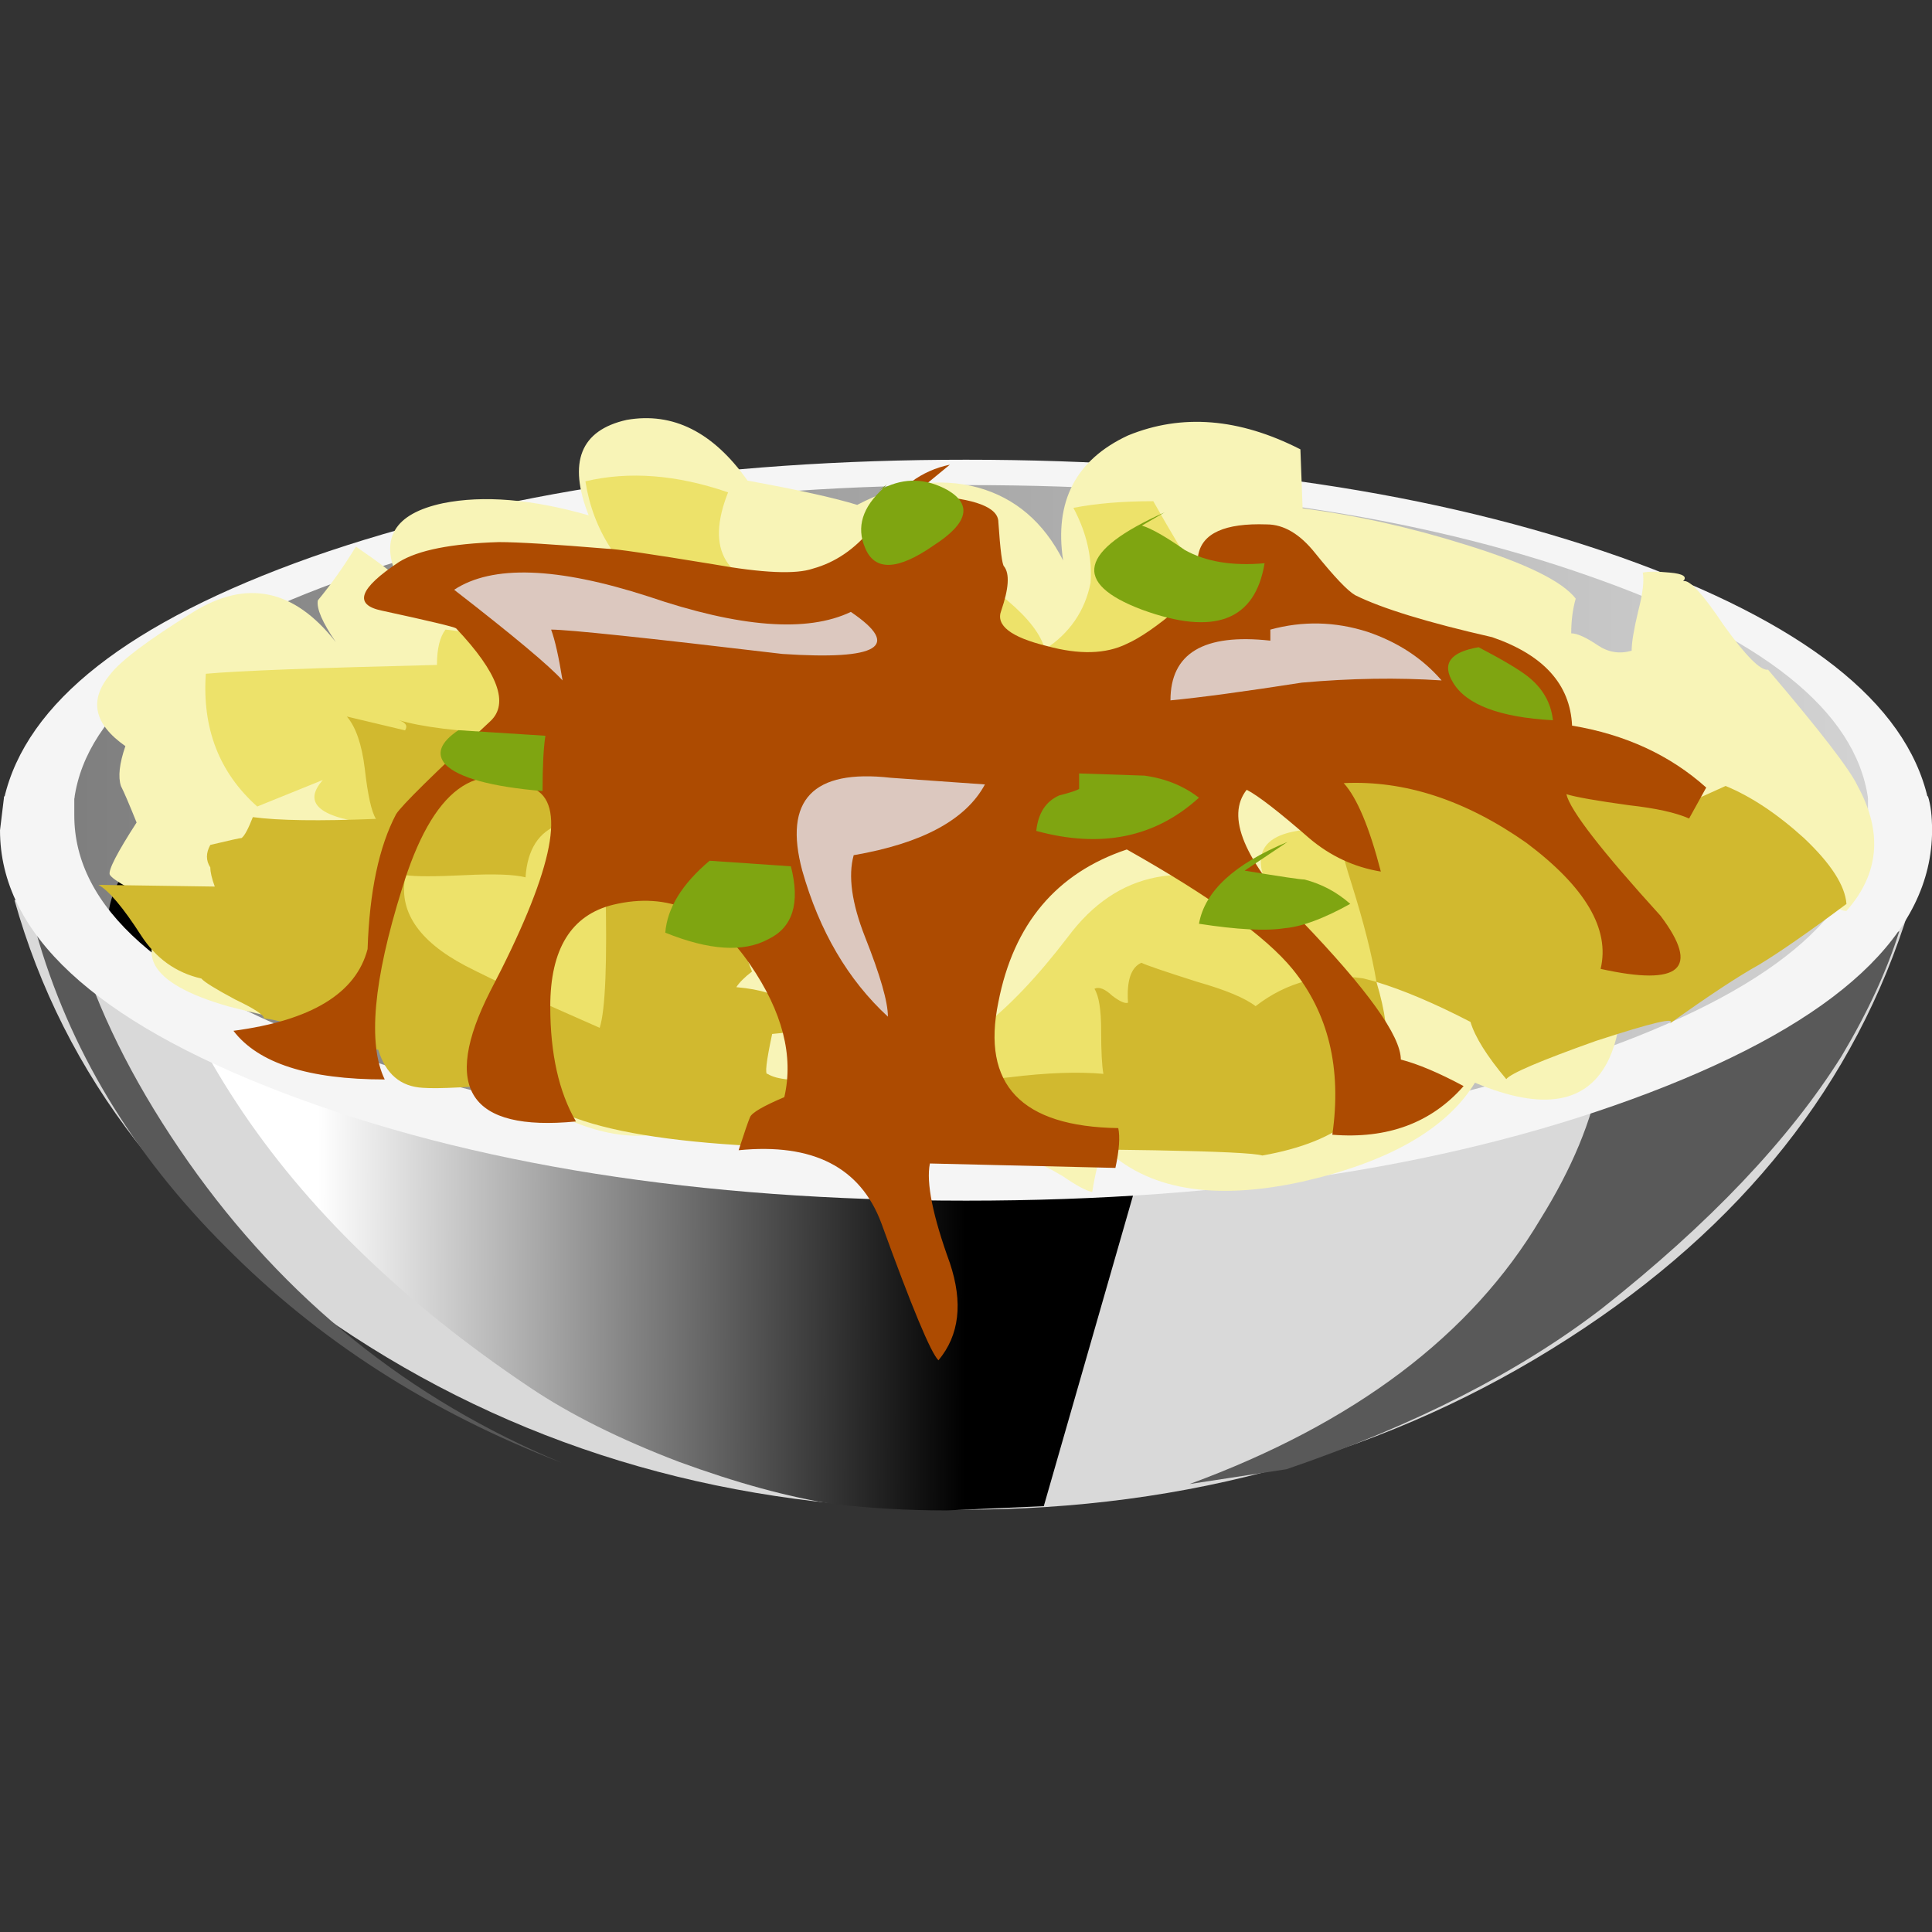 <?xml version="1.0" encoding="UTF-8" standalone="no"?>
<!-- Generator: Adobe Illustrator 15.1.0, SVG Export Plug-In . SVG Version: 6.00 Build 0)  -->

<svg
   xmlns:dc="http://purl.org/dc/elements/1.1/"
   xmlns:cc="http://creativecommons.org/ns#"
   xmlns:rdf="http://www.w3.org/1999/02/22-rdf-syntax-ns#"
   xmlns:svg="http://www.w3.org/2000/svg"
   xmlns="http://www.w3.org/2000/svg"
   xmlns:xlink="http://www.w3.org/1999/xlink"
   xmlns:sodipodi="http://sodipodi.sourceforge.net/DTD/sodipodi-0.dtd"
   xmlns:inkscape="http://www.inkscape.org/namespaces/inkscape"
   version="1.1"
   id="flash0.ai"
   x="0px"
   y="0px"
   width="256"
   height="256"
   viewBox="0 0 256 256"
   xml:space="preserve"
   sodipodi:docname="potatoes_mashed.svg"
   inkscape:version="0.92.4 (5da689c313, 2019-01-14)"><rect x="0" y="0" width="256" height="256" fill="#333333" stroke="none"/><title
   id="title901">Mashed Potatoes</title><defs
   id="defs89"><linearGradient
     inkscape:collect="always"
     xlink:href="#SVGID_1_"
     id="linearGradient907"
     gradientUnits="userSpaceOnUse"
     gradientTransform="matrix(1,-0.003,0.003,1,26.08,25.981)"
     x1="-22.477"
     y1="-32.384"
     x2="-6.777"
     y2="-32.384" /></defs><sodipodi:namedview
   pagecolor="#ffffff"
   bordercolor="#666666"
   borderopacity="1"
   objecttolerance="10"
   gridtolerance="10"
   guidetolerance="10"
   inkscape:pageopacity="0"
   inkscape:pageshadow="2"
   inkscape:window-width="1920"
   inkscape:window-height="1025"
   id="namedview87"
   showgrid="false"
   inkscape:zoom="1.2454256"
   inkscape:cx="73.668524"
   inkscape:cy="-37.850515"
   inkscape:window-x="-8"
   inkscape:window-y="-8"
   inkscape:window-maximized="1"
   inkscape:current-layer="flash0.ai"
   fit-margin-top="0"
   fit-margin-left="0"
   fit-margin-right="0"
   fit-margin-bottom="0" />
<symbol
   id="flash0.ai_x2F_Layer_1_x2F__x3C_Path_x3E__x5F_10"
   viewBox="0 -20.25 25.8 20.25"
   transform="translate(-4.1,224.412)">
	<g
   id="Layer_1_6_">
		<path
   style="clip-rule:evenodd;fill:#ad4b01;fill-rule:evenodd"
   d="m 22.05,-3.9 c 0.9,-0.4 1.367,-1.067 1.4,-2 0.933,-0.2 1.716,-0.667 2.35,-1.4 L 25.5,-8 c -0.233,0.133 -0.583,0.233 -1.05,0.3 -0.567,0.1 -0.934,0.184 -1.1,0.25 0.066,-0.367 0.617,-1.283 1.65,-2.75 0.7,-1.2 0.35,-1.6 -1.05,-1.2 0.167,0.9 -0.267,1.85 -1.3,2.85 -1.066,0.966 -2.133,1.417 -3.2,1.35 0.233,-0.333 0.45,-1 0.65,-2 -0.467,0.1 -0.883,0.35 -1.25,0.75 -0.533,0.6 -0.9,0.967 -1.1,1.1 -0.367,-0.6 -0.05,-1.583 0.95,-2.95 1.167,-1.567 1.75,-2.617 1.75,-3.15 0.3,-0.1 0.667,-0.3 1.1,-0.6 -0.566,-0.833 -1.333,-1.2 -2.3,-1.1 0.167,1.5 -0.067,2.75 -0.7,3.75 -0.466,0.733 -1.433,1.633 -2.9,2.7 -1.233,-0.533 -1.983,-1.683 -2.25,-3.45 -0.3,-1.867 0.4,-2.817 2.1,-2.85 0.033,-0.2 0.017,-0.5 -0.05,-0.9 l -3.25,0.1 c -0.067,-0.434 0.05,-1.184 0.35,-2.25 0.233,-0.9 0.167,-1.633 -0.2,-2.2 -0.133,0.167 -0.467,1.2 -1,3.1 -0.367,1.267 -1.2,1.816 -2.5,1.65 0.1,0.4 0.167,0.65 0.2,0.75 0.034,0.1 0.233,0.25 0.6,0.45 0.167,0.933 -0.033,1.933 -0.6,3 -0.633,1.2 -1.433,1.65 -2.4,1.35 -0.733,-0.233 -1.1,-1 -1.1,-2.3 0,-1.067 0.15,-1.933 0.45,-2.6 -1.867,-0.233 -2.367,0.75 -1.5,2.95 1.067,2.633 1.333,4.15 0.8,4.55 -1.033,0.767 -1.817,0.017 -2.35,-2.25 -0.5,-2.066 -0.6,-3.5 -0.3,-4.3 -1.333,0 -2.217,0.367 -2.65,1.1 1.367,0.233 2.15,0.85 2.35,1.85 0.033,1.3 0.2,2.317 0.5,3.05 0.1,0.2 0.65,0.9 1.65,2.1 0.333,0.4 0.133,1.1 -0.6,2.1 -0.033,0.033 -0.467,0.167 -1.3,0.4 -0.5,0.133 -0.4,0.5 0.3,1.1 0.333,0.267 0.917,0.417 1.75,0.45 0.333,0 0.967,-0.05 1.9,-0.15 0.133,0 0.75,-0.117 1.85,-0.35 0.867,-0.2 1.45,-0.233 1.75,-0.1 0.393,0.14 0.734,0.44 1.025,0.9 0.019,0.026 0.036,0.051 0.05,0.075 0.044,0.076 0.086,0.151 0.125,0.225 0.3,0.633 0.7,1.017 1.2,1.15 l -0.825,-0.875 c 0.177,0.134 0.335,0.192 0.475,0.175 0.8,-0.066 1.2,-0.267 1.2,-0.6 0.033,-0.633 0.067,-0.967 0.1,-1 0.1,-0.167 0.083,-0.5 -0.05,-1 -0.1,-0.333 0.167,-0.6 0.8,-0.8 0.567,-0.2 1.033,-0.183 1.4,0.05 0.233,0.133 0.533,0.4 0.9,0.8 0.167,0.133 0.284,0.533 0.35,1.2 0.067,0.5 0.467,0.733 1.2,0.7 0.3,0 0.583,-0.217 0.85,-0.65 0.333,-0.533 0.566,-0.85 0.7,-0.95 0.467,-0.3 1.267,-0.617 2.4,-0.95 z"
   id="path2"
   inkscape:connector-curvature="0" />
	</g>
</symbol>
<symbol
   id="flash0.ai_x5F_7_x2F_Layer_2_x2F__x3C_Path_x3E__x5F_63"
   viewBox="-0.042 -9.65 41.792 9.681"
   transform="translate(-4.1,224.412)">
	<g
   id="Layer_1_5_">
		<path
   style="clip-rule:evenodd;fill-rule:evenodd"
   d="m 40.9,-5.45 c 0.533,-0.633 0.817,-1.25 0.85,-1.85 L 41.5,-7 c -0.867,1.5 -2.367,2.533 -4.5,3.1 -0.567,0.167 -1.517,0.35 -2.85,0.55 -1.433,0.2 -2.683,0.434 -3.75,0.7 -1.2,0.3 -2.617,0.417 -4.25,0.35 -1.867,-0.133 -3.367,-0.2 -4.5,-0.2 -3.6,0 -6.1,-0.05 -7.5,-0.15 -1,-0.033 -2.4,-0.483 -4.2,-1.35 C 8.317,-4.8 7.25,-5.45 6.75,-5.95 6.517,-5.85 6.233,-5.817 5.9,-5.85 5.267,-5.983 4.733,-6.5 4.3,-7.4 4.2,-7.6 3.833,-7.95 3.2,-8.45 2.6,-8.95 2.266,-9.35 2.2,-9.65 1.1,-9.017 0.367,-8.467 0,-8 c -0.133,0.467 0.05,1.05 0.55,1.75 0.434,0.633 1,1.167 1.7,1.6 0.467,0.3 1.467,0.683 3,1.15 1.533,0.5 2.583,0.917 3.15,1.25 1.833,1.133 4.083,1.75 6.75,1.85 0.633,0.033 2.217,0.083 4.75,0.15 2.133,0.067 3.8,0.15 5,0.25 2.133,0.167 4.883,-0.333 8.25,-1.5 2.9,-1.033 4.934,-1.867 6.1,-2.5 0.633,-0.333 1.183,-0.817 1.65,-1.45 z"
   id="path6"
   inkscape:connector-curvature="0" />
	</g>
</symbol>
<symbol
   id="flash0.ai_x5F_7_x2F_Layer_2_x2F__x3C_Path_x3E__x5F_70"
   viewBox="0 -12.55 12.75 12.55"
   transform="translate(-4.1,224.412)">
	<g
   id="Layer_1_4_">
		<path
   style="clip-rule:evenodd;fill:#595959;fill-rule:evenodd"
   d="m 12.75,-12.55 c -3.2,1.2 -5.917,2.9 -8.15,5.1 C 2.333,-5.25 0.8,-2.767 0,0 L 0.35,-0.1 1.1,-0.55 c 0.533,-1.6 1.4,-3.233 2.6,-4.9 2.333,-3.233 5.35,-5.6 9.05,-7.1 z"
   id="path10"
   inkscape:connector-curvature="0" />
	</g>
</symbol>
<symbol
   id="flash0.ai_x5F_7_x2F_Layer_2_x2F__x3C_Path_x3E__x5F_71"
   viewBox="0 -13.05 17.2 13.05"
   transform="translate(-4.1,224.412)">
	<g
   id="Layer_1_3_">
		<path
   style="clip-rule:evenodd;fill:#595959;fill-rule:evenodd"
   d="m 10.15,-1.5 c 3,0.4 5.35,0.9 7.05,1.5 C 16.9,-0.933 16.433,-1.917 15.8,-2.95 14.533,-4.917 12.6,-6.9 10,-8.9 8,-10.4 5.45,-11.667 2.35,-12.7 L 0,-13.05 c 4,1.433 6.833,3.517 8.5,6.25 0.767,1.2 1.25,2.333 1.45,3.4 0.133,0.567 0.2,1.2 0.2,1.9 z"
   id="path14"
   inkscape:connector-curvature="0" />
	</g>
</symbol>
<symbol
   id="flash0.ai_x5F_7_x2F_Layer_2_x2F__x3C_Path_x3E__x5F_72"
   viewBox="0 -12.7 24.3 12.7"
   transform="translate(-4.1,224.412)">
	<g
   id="Layer_1_2_">
		
			<linearGradient
   id="SVGID_1_"
   gradientUnits="userSpaceOnUse"
   x1="-22.477"
   y1="-32.384"
   x2="-6.777"
   y2="-32.384"
   gradientTransform="matrix(1,-0.003,0.003,1,26.08,25.981)">
			<stop
   offset="0"
   style="stop-color:#FFFFFF"
   id="stop18" />
			<stop
   offset="1"
   style="stop-color:#000000"
   id="stop20" />
		</linearGradient>
		<path
   style="clip-rule:evenodd;fill:url(#linearGradient907);fill-rule:evenodd"
   d="m 24.3,-1.75 -3.2,-10.85 -2.35,-0.1 c -0.933,0 -1.85,0.05 -2.75,0.15 -1.1,0.167 -2.35,0.5 -3.75,1 -1.433,0.533 -2.633,1.117 -3.6,1.75 -3.066,2 -5.433,4.233 -7.1,6.7 C 0.717,-1.867 0.2,-0.833 0,0 l 2.65,-0.55 c 4.567,-0.867 10,-1.3 16.3,-1.3 z"
   id="path23"
   inkscape:connector-curvature="0" />
	</g>
</symbol>
<g
   id="g84"
   transform="matrix(7.28,0,0,7.28,-29.847,-29.356)">
	<g
   id="g48">
		<path
   style="clip-rule:evenodd;fill:#d9d9d9;fill-rule:evenodd"
   d="m 38.702,20.607 0.15,-0.038 c -0.977,3.185 -3.043,5.792 -6.199,7.821 -3.23,2.081 -6.913,3.121 -11.046,3.121 -4.157,0 -7.852,-1.053 -11.083,-3.159 -3.206,-2.081 -5.26,-4.727 -6.161,-7.938 l 0.263,0.077 c 0.977,0.771 3.043,1.413 6.199,1.927 3.181,0.487 6.825,0.731 10.933,0.731 3.982,0 7.539,-0.244 10.67,-0.731 3.105,-0.462 5.197,-1.065 6.274,-1.811 z"
   id="path27"
   inkscape:connector-curvature="0" />
		
			<use
   xlink:href="#flash0.ai_x5F_7_x2F_Layer_2_x2F__x3C_Path_x3E__x5F_72"
   width="24.3"
   height="12.7"
   y="-12.7"
   transform="matrix(0.751,0,0,-0.771,10.331,194.754)"
   style="overflow:visible;opacity:0.719;enable-background:new"
   id="use29"
   x="0" />
		
			<use
   xlink:href="#flash0.ai_x5F_7_x2F_Layer_2_x2F__x3C_Path_x3E__x5F_71"
   width="17.2"
   height="13.05"
   y="-13.05"
   transform="matrix(0.751,0,0,-0.771,28.831,194.004)"
   style="overflow:visible;opacity:0.16;enable-background:new"
   id="use31"
   x="0" />
		
			<use
   xlink:href="#flash0.ai_x5F_7_x2F_Layer_2_x2F__x3C_Path_x3E__x5F_70"
   width="12.75"
   height="12.55"
   y="-12.55"
   transform="matrix(0.751,0,0,-0.771,7.831,194.004)"
   style="overflow:visible;opacity:0.32;enable-background:new"
   id="use33"
   x="0" />
		
			<linearGradient
   id="SVGID_2_"
   gradientUnits="userSpaceOnUse"
   x1="0.799"
   y1="8.6"
   x2="46.049"
   y2="8.6"
   gradientTransform="matrix(0.751,0,0,0.771,4.1,12.4)">
			<stop
   offset="0"
   style="stop-color:#7D7D7D"
   id="stop35" />
			<stop
   offset="1"
   style="stop-color:#D4D4D4"
   id="stop37" />
		</linearGradient>
		<path
   style="clip-rule:evenodd;fill:url(#SVGID_2_);fill-rule:evenodd"
   d="m 33.706,14.404 c 3.33,1.284 4.996,2.826 4.996,4.624 0,1.824 -1.666,3.365 -4.996,4.624 -3.307,1.284 -7.314,1.927 -12.022,1.927 -4.685,0 -8.692,-0.643 -12.023,-1.927 -3.306,-1.259 -4.959,-2.8 -4.959,-4.624 0,-1.798 1.653,-3.339 4.959,-4.624 3.331,-1.285 7.338,-1.927 12.023,-1.927 4.683,0 8.69,0.642 12.022,1.927 z"
   id="path40"
   inkscape:connector-curvature="0" />
		<path
   style="clip-rule:evenodd;fill:#f5f5f5;fill-rule:evenodd"
   d="m 39.19,18.565 h -1.089 c -0.226,-1.593 -1.916,-2.942 -5.072,-4.046 -3.131,-1.104 -6.889,-1.657 -11.271,-1.657 -4.358,0 -8.102,0.552 -11.233,1.657 -3.156,1.104 -4.846,2.454 -5.072,4.046 H 4.175 C 4.576,16.818 6.442,15.354 9.773,14.172 13.154,12.99 17.125,12.4 21.684,12.4 c 4.583,0 8.553,0.591 11.909,1.772 3.331,1.182 5.197,2.646 5.597,4.393 z"
   id="path42"
   inkscape:connector-curvature="0" />
		
			<use
   xlink:href="#flash0.ai_x5F_7_x2F_Layer_2_x2F__x3C_Path_x3E__x5F_63"
   width="41.792"
   height="9.681"
   x="-0.042"
   y="-9.65"
   transform="matrix(0.751,0,0,-0.771,9.181,187.854)"
   style="overflow:visible;opacity:0.289;enable-background:new"
   id="use44" />
		<path
   style="clip-rule:evenodd;fill:#f5f5f5;fill-rule:evenodd"
   d="m 38.102,18.526 h 1.089 c 0.05,0.154 0.075,0.359 0.075,0.617 0,1.875 -1.716,3.468 -5.146,4.778 -3.432,1.31 -7.577,1.965 -12.436,1.965 -4.86,0 -9.005,-0.655 -12.437,-1.965 C 5.816,22.611 4.1,21.019 4.1,19.144 l 0.075,-0.617 h 1.277 v 0.347 c 0,1.67 1.59,3.083 4.771,4.239 3.181,1.182 7.025,1.772 11.534,1.772 4.533,0 8.392,-0.591 11.572,-1.772 3.181,-1.156 4.771,-2.569 4.771,-4.239 v -0.348 z"
   id="path46"
   inkscape:connector-curvature="0" />
	</g>
	<g
   id="g82">
		<path
   style="clip-rule:evenodd;fill:#f8f4b7;fill-rule:evenodd"
   d="m 24.632,11.958 c 0.978,-0.4 2.023,-0.316 3.137,0.253 l 0.04,1.074 c 0.979,0.126 1.97,0.348 2.975,0.664 1.086,0.336 1.752,0.663 1.996,0.979 -0.054,0.189 -0.082,0.4 -0.082,0.632 0.109,0 0.272,0.074 0.489,0.221 0.19,0.126 0.394,0.158 0.611,0.095 0,-0.147 0.04,-0.39 0.121,-0.727 0.082,-0.316 0.109,-0.547 0.082,-0.695 0.108,-0.021 0.271,-0.021 0.489,0 0.244,0.021 0.326,0.074 0.244,0.158 0.108,-0.042 0.353,0.221 0.733,0.79 0.407,0.568 0.679,0.842 0.814,0.82 0.951,1.116 1.493,1.821 1.63,2.116 0.461,0.843 0.394,1.601 -0.204,2.274 -0.108,0 -0.217,-0.074 -0.326,-0.222 -0.135,-0.168 -0.258,-0.263 -0.366,-0.283 -0.217,0.568 -0.421,0.947 -0.61,1.137 -0.245,-0.063 -0.733,-0.105 -1.468,-0.127 -0.624,0 -1.126,-0.084 -1.507,-0.252 0.244,1.031 0.23,1.842 -0.04,2.432 -0.381,0.82 -1.195,0.968 -2.444,0.442 -0.517,0.842 -1.563,1.441 -3.138,1.8 -1.629,0.357 -2.838,0.147 -3.625,-0.632 -0.082,0.211 -0.149,0.484 -0.203,0.821 -0.109,-0.021 -0.286,-0.115 -0.53,-0.284 -0.244,-0.147 -0.421,-0.231 -0.53,-0.253 -0.461,0.042 -0.746,0.053 -0.854,0.031 -0.082,0 -0.326,-0.147 -0.733,-0.442 -1.358,0.085 -2.688,-0.188 -3.992,-0.82 -0.733,0.779 -1.657,0.947 -2.77,0.505 -1.25,-0.736 -2.132,-1.179 -2.648,-1.326 C 10.293,22.824 9.071,22.56 8.256,22.35 6.789,21.928 6.477,21.349 7.319,20.613 6.558,20.276 6.151,20.055 6.097,19.95 6.07,19.866 6.233,19.55 6.586,19.003 6.45,18.665 6.355,18.444 6.301,18.339 6.246,18.171 6.273,17.929 6.382,17.613 5.812,17.213 5.716,16.781 6.097,16.318 6.287,16.065 6.789,15.686 7.604,15.181 8.582,14.57 9.451,14.749 10.211,15.718 9.967,15.36 9.858,15.108 9.885,14.96 c 0.244,-0.294 0.475,-0.621 0.693,-0.979 0.461,0.316 0.72,0.516 0.773,0.6 -0.353,-0.737 -0.082,-1.2 0.815,-1.39 0.733,-0.147 1.616,-0.074 2.648,0.221 -0.38,-0.968 -0.149,-1.548 0.692,-1.737 0.842,-0.147 1.575,0.221 2.2,1.105 0.923,0.168 1.588,0.316 1.996,0.442 0.761,-0.4 1.494,-0.505 2.2,-0.315 0.679,0.189 1.194,0.631 1.548,1.326 -0.163,-1.075 0.231,-1.833 1.182,-2.275 z"
   id="path50"
   inkscape:connector-curvature="0" />
		<path
   style="clip-rule:evenodd;fill:#ede26a;fill-rule:evenodd"
   d="m 14.755,12.793 c 0.796,-0.188 1.662,-0.121 2.597,0.201 -0.416,1.047 -0.052,1.651 1.091,1.812 1.039,0.161 2.095,-0.04 3.168,-0.604 0.104,0.134 0.382,0.389 0.831,0.765 0.382,0.323 0.606,0.618 0.676,0.886 0.45,-0.295 0.728,-0.698 0.831,-1.208 0.034,-0.456 -0.069,-0.913 -0.312,-1.369 0.416,-0.081 0.899,-0.121 1.454,-0.121 0.623,1.1 1.057,1.772 1.299,2.014 0.657,0.644 1.575,0.913 2.753,0.805 1.315,1.101 2.043,1.731 2.182,1.893 0.554,0.617 0.883,1.437 0.986,2.457 -0.138,0.026 -0.242,-0.014 -0.312,-0.121 -0.034,0.026 -0.086,0.107 -0.155,0.241 -0.07,0.161 -0.156,0.269 -0.26,0.322 L 29.35,20.203 29.3,19.196 c -0.659,0 -1.108,-0.027 -1.351,-0.08 -0.52,-0.726 -1.835,-1.007 -3.948,-0.847 -2.39,0.376 -3.965,0.617 -4.727,0.726 -1.385,0.241 -2.286,0.375 -2.701,0.402 C 16.019,19.451 15.101,19.383 13.82,19.196 12.469,19.142 11.517,19.088 10.963,19.035 9.924,18.928 9.595,18.659 9.976,18.229 L 8.782,18.712 C 8.089,18.095 7.778,17.289 7.846,16.296 c 0.588,-0.054 1.992,-0.107 4.207,-0.161 0,-0.296 0.053,-0.51 0.156,-0.644 1.87,0.215 2.857,0.939 2.96,2.173 1.039,0.081 1.818,0.081 2.337,0 0.762,-0.16 1.264,-0.522 1.506,-1.087 -1.385,-0.725 -2.337,-1.261 -2.856,-1.61 -0.795,-0.563 -1.262,-1.287 -1.401,-2.174 z"
   id="path52"
   inkscape:connector-curvature="0" />
		<path
   style="clip-rule:evenodd;fill:#ede26a;fill-rule:evenodd"
   d="m 28.599,19.136 -0.026,-0.02 0.052,0.02 c 0.095,0.001 0.199,0.008 0.312,0.021 1.628,0.188 2.112,0.737 1.454,1.65 -0.297,0.509 -1.11,1.099 -2.44,1.772 -3.222,1.584 -5.714,2.174 -7.48,1.771 0,-0.431 0.034,-0.766 0.104,-1.007 0.867,-0.054 1.852,-0.806 2.961,-2.256 0.899,-1.208 2.146,-1.449 3.739,-0.724 -0.547,-0.92 -0.106,-1.329 1.324,-1.227 z"
   id="path54"
   inkscape:connector-curvature="0" />
		<path
   style="clip-rule:evenodd;fill:#d1b92f;fill-rule:evenodd"
   d="m 32.046,17.137 0.203,0.506 0.611,-0.284 c 0.163,0.189 0.476,0.41 0.938,0.663 0.271,0.189 0.516,0.442 0.732,0.758 l 0.978,-0.442 c 0.462,0.19 0.938,0.506 1.426,0.948 0.49,0.463 0.748,0.863 0.774,1.199 -0.679,0.506 -1.208,0.874 -1.589,1.105 -0.38,0.211 -0.923,0.569 -1.629,1.074 0.136,-0.127 -0.313,-0.021 -1.344,0.315 -1.006,0.358 -1.549,0.59 -1.63,0.695 -0.354,-0.421 -0.57,-0.769 -0.652,-1.042 -0.651,-0.337 -1.223,-0.579 -1.711,-0.727 0.163,0.547 0.218,0.968 0.163,1.263 -0.054,1.012 -0.801,1.643 -2.24,1.896 -0.272,-0.084 -2.607,-0.127 -7.007,-0.127 -3.803,0.021 -5.948,-0.379 -6.437,-1.199 -0.951,0.084 -1.562,0.115 -1.833,0.094 C 11.391,23.811 11.12,23.58 10.984,23.138 10.685,23.117 10.332,23.022 9.924,22.854 9.463,22.685 9.123,22.591 8.906,22.57 8.906,22.507 8.729,22.391 8.376,22.222 8.023,22.033 7.819,21.907 7.765,21.843 7.303,21.738 6.936,21.475 6.665,21.054 6.339,20.548 6.081,20.242 5.891,20.138 l 2.118,0.031 C 7.955,20.022 7.928,19.906 7.928,19.821 c -0.082,-0.126 -0.082,-0.263 0,-0.41 0.353,-0.084 0.543,-0.126 0.57,-0.126 0.055,-0.042 0.122,-0.169 0.204,-0.38 0.462,0.063 1.209,0.074 2.241,0.032 -0.082,-0.127 -0.149,-0.432 -0.204,-0.916 -0.054,-0.442 -0.163,-0.758 -0.326,-0.947 l 1.059,0.252 c 0.054,-0.082 0.013,-0.145 -0.122,-0.189 0.415,0.127 1.094,0.211 2.037,0.253 l 0.57,-0.916 c 1.358,0.169 2.417,0.158 3.177,-0.031 0.924,-0.273 1.195,-0.821 0.815,-1.643 0.76,0.021 1.331,0.295 1.711,0.821 0.245,0.295 0.516,0.769 0.815,1.422 0.19,-0.127 0.529,-0.264 1.018,-0.411 0.544,-0.147 0.856,-0.253 0.938,-0.315 l -0.366,0.727 c 0.108,0.021 0.366,0.031 0.773,0.031 0.299,0 0.517,0.042 0.652,0.126 -0.435,0.674 -0.747,1.074 -0.937,1.2 -0.326,-0.147 -0.625,-0.221 -0.897,-0.221 l -0.244,0.442 c -1.439,-0.253 -2.824,-0.2 -4.155,0.157 l -0.041,0.727 c 0.896,-0.105 1.656,-0.084 2.281,0.063 0.815,0.231 1.304,0.61 1.467,1.137 -0.407,-0.273 -0.774,-0.432 -1.1,-0.474 -0.298,0.315 -0.543,0.579 -0.733,0.789 -0.082,0.042 -0.598,0.095 -1.548,0.158 l 0.204,0.537 c -0.136,0.104 -0.231,0.2 -0.285,0.284 0.461,0.042 0.747,0.137 0.855,0.284 0.217,0.294 0.353,0.463 0.408,0.505 l -0.611,0.063 c -0.108,0.505 -0.136,0.747 -0.082,0.727 0.163,0.104 0.502,0.137 1.019,0.095 0.271,0.483 0.638,0.842 1.1,1.073 0.271,-0.379 0.462,-0.705 0.57,-0.979 0.353,0 0.923,-0.042 1.711,-0.127 0.68,-0.084 1.249,-0.104 1.711,-0.063 -0.027,-0.147 -0.041,-0.411 -0.041,-0.79 0,-0.379 -0.041,-0.631 -0.122,-0.758 0.081,-0.042 0.19,0 0.325,0.127 0.137,0.104 0.232,0.146 0.286,0.126 -0.027,-0.4 0.054,-0.643 0.244,-0.727 0.081,0.042 0.421,0.158 1.019,0.348 0.517,0.147 0.869,0.295 1.059,0.442 0.571,-0.442 1.223,-0.611 1.956,-0.506 0.081,0.021 0.163,0.042 0.244,0.063 -0.081,-0.484 -0.23,-1.074 -0.448,-1.769 -0.407,-1.264 -0.476,-2.105 -0.203,-2.526 0.38,-0.65 1.561,-0.807 3.544,-0.471 z"
   id="path56"
   inkscape:connector-curvature="0" />
		<path
   style="clip-rule:evenodd;fill:#ede26a;fill-rule:evenodd"
   d="m 15.535,18.833 c -0.296,0.419 -0.434,0.849 -0.416,1.289 0.035,1.423 0,2.295 -0.104,2.618 -1.108,-0.484 -1.922,-0.86 -2.442,-1.128 -0.865,-0.456 -1.229,-1.007 -1.091,-1.651 0.174,0.027 0.537,0.027 1.091,0 0.52,-0.026 0.884,-0.013 1.092,0.04 0.034,-0.51 0.242,-0.832 0.623,-0.966 0.062,-0.049 0.478,-0.116 1.247,-0.202 z m -0.157,-0.805 c 0.277,-0.215 0.676,-0.295 1.195,-0.241 -0.431,0.323 -0.769,0.651 -1.013,0.985 l -0.961,-0.06 c 0.381,-0.348 0.641,-0.576 0.779,-0.684 z"
   id="path58"
   inkscape:connector-curvature="0" />
		
			<use
   xlink:href="#flash0.ai_x2F_Layer_1_x2F__x3C_Path_x3E__x5F_10"
   width="25.8"
   height="20.25"
   y="-20.25"
   transform="matrix(1.039,0,0,-0.805,12.609,193.142)"
   style="overflow:visible;opacity:0.602;enable-background:new"
   id="use60"
   x="0" />
		<path
   style="clip-rule:evenodd;fill:#dcc8bf;fill-rule:evenodd"
   d="m 20.313,18.189 1.714,0.121 c -0.347,0.644 -1.143,1.073 -2.389,1.288 -0.104,0.376 -0.036,0.872 0.207,1.489 0.277,0.699 0.416,1.182 0.416,1.45 -0.728,-0.671 -1.247,-1.557 -1.559,-2.658 -0.345,-1.287 0.192,-1.851 1.611,-1.69 z"
   id="path62"
   inkscape:connector-curvature="0" />
		<path
   style="clip-rule:evenodd;fill:#dcc8bf;fill-rule:evenodd"
   d="m 27.222,15.693 v -0.201 c 0.588,-0.161 1.177,-0.148 1.767,0.04 0.554,0.188 1.003,0.483 1.35,0.885 -0.796,-0.053 -1.646,-0.04 -2.545,0.04 -1.039,0.162 -1.835,0.27 -2.39,0.323 -0.001,-0.859 0.606,-1.221 1.818,-1.087 z"
   id="path64"
   inkscape:connector-curvature="0" />
		<path
   style="clip-rule:evenodd;fill:#dcc8bf;fill-rule:evenodd"
   d="m 14.131,15.492 c 0.07,0.188 0.139,0.496 0.208,0.925 -0.242,-0.268 -0.9,-0.818 -1.973,-1.65 0.692,-0.456 1.87,-0.416 3.532,0.121 1.664,0.567 2.893,0.662 3.688,0.282 0.927,0.627 0.511,0.882 -1.246,0.765 -2.494,-0.296 -3.896,-0.443 -4.209,-0.443 z"
   id="path66"
   inkscape:connector-curvature="0" />
		<path
   style="clip-rule:evenodd;fill:#7fa511;fill-rule:evenodd"
   d="m 27.845,20.041 c 0.312,0.081 0.588,0.229 0.831,0.443 -0.484,0.269 -0.883,0.416 -1.194,0.443 -0.347,0.054 -0.866,0.026 -1.559,-0.081 0.104,-0.591 0.641,-1.087 1.61,-1.489 l -0.779,0.522 c 0.658,0.109 1.021,0.162 1.091,0.162 z"
   id="path68"
   inkscape:connector-curvature="0" />
		<path
   style="clip-rule:evenodd;fill:#7fa511;fill-rule:evenodd"
   d="m 31.013,15.813 c 0.424,0.222 0.719,0.396 0.884,0.523 0.277,0.215 0.433,0.483 0.468,0.806 -0.97,-0.054 -1.575,-0.282 -1.818,-0.686 -0.209,-0.342 -0.053,-0.557 0.466,-0.643 z"
   id="path70"
   inkscape:connector-curvature="0" />
		<path
   style="clip-rule:evenodd;fill:#7fa511;fill-rule:evenodd"
   d="m 17.015,19.699 1.48,0.101 c 0.173,0.671 0.034,1.114 -0.415,1.329 -0.451,0.242 -1.075,0.201 -1.871,-0.121 0.035,-0.447 0.303,-0.884 0.806,-1.309 z"
   id="path72"
   inkscape:connector-curvature="0" />
		<path
   style="clip-rule:evenodd;fill:#7fa511;fill-rule:evenodd"
   d="M 23.741,18.391 V 18.11 l 1.194,0.04 c 0.381,0.054 0.711,0.188 0.987,0.402 -0.796,0.725 -1.783,0.926 -2.961,0.604 0.035,-0.323 0.173,-0.537 0.416,-0.645 0.209,-0.054 0.329,-0.094 0.364,-0.12 z"
   id="path74"
   inkscape:connector-curvature="0" />
		<path
   style="clip-rule:evenodd;fill:#7fa511;fill-rule:evenodd"
   d="m 12.443,17.323 1.584,0.101 c -0.034,0.215 -0.052,0.551 -0.052,1.007 -0.935,-0.08 -1.523,-0.241 -1.766,-0.482 -0.174,-0.195 -0.096,-0.404 0.234,-0.626 z"
   id="path76"
   inkscape:connector-curvature="0" />
		<path
   style="clip-rule:evenodd;fill:#7fa511;fill-rule:evenodd"
   d="m 25.299,13.357 -0.415,0.242 c 0.173,0.053 0.433,0.201 0.779,0.443 0.381,0.214 0.865,0.295 1.454,0.242 -0.173,1.047 -0.917,1.328 -2.233,0.845 -1.281,-0.483 -1.143,-1.074 0.415,-1.772 z"
   id="path78"
   inkscape:connector-curvature="0" />
		<path
   style="clip-rule:evenodd;fill:#7fa511;fill-rule:evenodd"
   d="m 21.352,12.955 c 0.45,0.268 0.364,0.604 -0.26,1.006 -0.657,0.457 -1.073,0.47 -1.247,0.041 -0.161,-0.376 -0.049,-0.738 0.338,-1.087 0.388,-0.191 0.777,-0.178 1.169,0.04 z m -1.169,-0.04 c -0.031,0.012 -0.056,0.026 -0.078,0.04 l 0.156,-0.121 c -0.031,0.024 -0.055,0.052 -0.078,0.081 z"
   id="path80"
   inkscape:connector-curvature="0" />
	</g>
</g>
</svg>